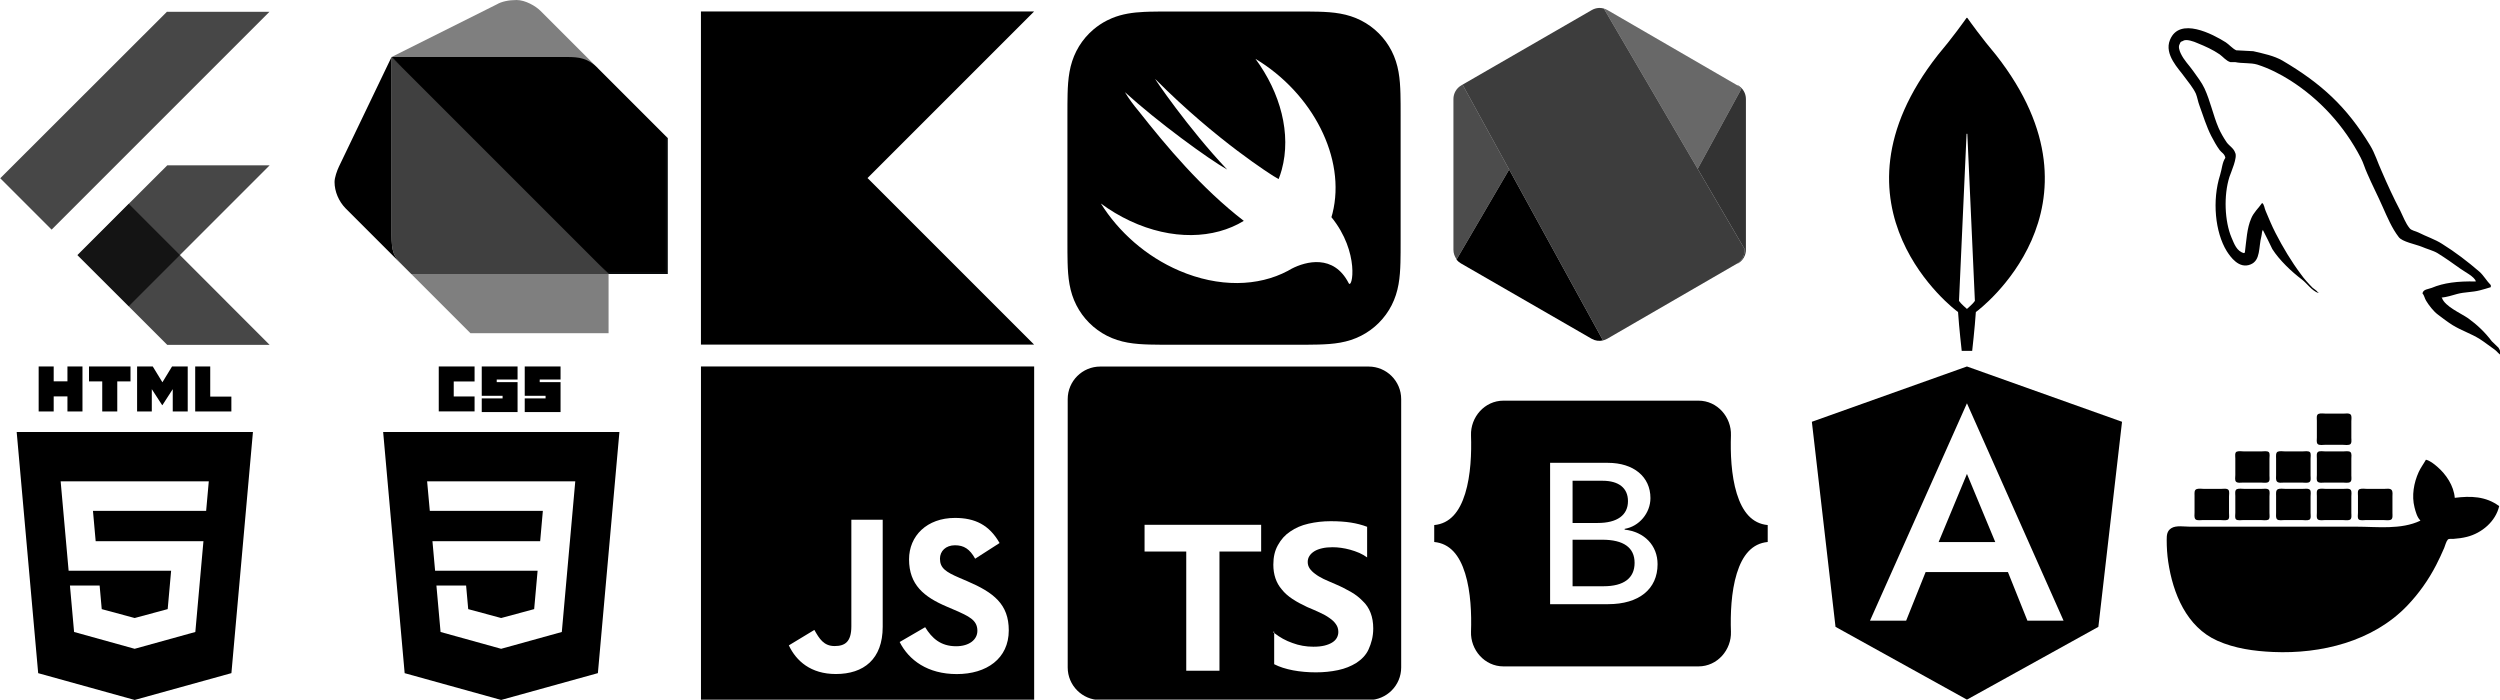 <?xml version="1.0" encoding="UTF-8" standalone="no"?>
<svg
   viewBox="0 0 1500.785 420"
   version="1.1"
   id="svg88"
   sodipodi:docname="logo_black.svg"
   width="1500.785"
   height="420"
   inkscape:version="1.1.1 (3bf5ae0d25, 2021-09-20)"
   xmlns:inkscape="http://www.inkscape.org/namespaces/inkscape"
   xmlns:sodipodi="http://sodipodi.sourceforge.net/DTD/sodipodi-0.dtd"
   xmlns:xlink="http://www.w3.org/1999/xlink"
   xmlns="http://www.w3.org/2000/svg"
   xmlns:svg="http://www.w3.org/2000/svg"
   xmlns:bx="https://boxy-svg.com">
  <sodipodi:namedview
     id="namedview90"
     pagecolor="#ffffff"
     bordercolor="#666666"
     borderopacity="1.0"
     inkscape:pageshadow="2"
     inkscape:pageopacity="0.0"
     inkscape:pagecheckerboard="0"
     showgrid="false"
     fit-margin-top="0"
     fit-margin-left="0"
     fit-margin-right="0"
     fit-margin-bottom="0"
     inkscape:zoom="0.22768838"
     inkscape:cx="-28.547789"
     inkscape:cy="700.51883"
     inkscape:window-width="1600"
     inkscape:window-height="829"
     inkscape:window-x="-8"
     inkscape:window-y="-8"
     inkscape:window-maximized="1"
     inkscape:current-layer="svg88" />
  <defs
     id="defs7">
    <linearGradient
       id="black">
      <title
         id="title2">Black</title>
      <stop
         style="stop-color: rgb(0, 0, 0);"
         id="stop4" />
    </linearGradient>
    <linearGradient
       inkscape:collect="always"
       xlink:href="#black"
       id="linearGradient907"
       gradientTransform="scale(1.167,0.857)"
       x1="516.736"
       y1="572.167"
       x2="602.266"
       y2="572.167"
       gradientUnits="userSpaceOnUse" />
    <linearGradient
       inkscape:collect="always"
       xlink:href="#black"
       id="linearGradient909"
       gradientTransform="scale(1.168,0.856)"
       x1="516.039"
       y1="549.48"
       x2="601.554"
       y2="549.48"
       gradientUnits="userSpaceOnUse" />
    <linearGradient
       inkscape:collect="always"
       xlink:href="#black"
       id="linearGradient911"
       gradientTransform="scale(1.111,0.9)"
       x1="506.433"
       y1="433.874"
       x2="632.333"
       y2="433.874"
       gradientUnits="userSpaceOnUse" />
    <linearGradient
       inkscape:collect="always"
       xlink:href="#black"
       id="linearGradient913"
       x1="0"
       y1="0"
       x2="500"
       y2="0"
       gradientUnits="userSpaceOnUse" />
    <linearGradient
       inkscape:collect="always"
       xlink:href="#black"
       id="linearGradient915"
       gradientTransform="scale(0.571,1.751)"
       x1="35.012"
       y1="26.277"
       x2="89.279"
       y2="26.277"
       gradientUnits="userSpaceOnUse" />
    <linearGradient
       inkscape:collect="always"
       xlink:href="#black"
       id="linearGradient917"
       gradientTransform="scale(1.741,0.574)"
       x1="26.416"
       y1="34.827"
       x2="80.398"
       y2="34.827"
       gradientUnits="userSpaceOnUse" />
    <linearGradient
       inkscape:collect="always"
       xlink:href="#black"
       id="linearGradient919"
       gradientTransform="scale(1.826,0.548)"
       x1="30.125"
       y1="264.733"
       x2="79.42"
       y2="264.733"
       gradientUnits="userSpaceOnUse" />
    <linearGradient
       inkscape:collect="always"
       xlink:href="#black"
       id="linearGradient921"
       x1="46"
       y1="46"
       x2="145"
       y2="46"
       gradientUnits="userSpaceOnUse" />
    <linearGradient
       inkscape:collect="always"
       xlink:href="#black"
       id="linearGradient923"
       gradientTransform="scale(1.128,0.886)"
       x1="40.775"
       y1="51.895"
       x2="152.462"
       y2="51.895"
       gradientUnits="userSpaceOnUse" />
    <linearGradient
       inkscape:collect="always"
       xlink:href="#black"
       id="linearGradient925"
       gradientTransform="scale(1.009,0.991)"
       x1="2818.213"
       y1="689.757"
       x2="3500.009"
       y2="689.757"
       gradientUnits="userSpaceOnUse" />
    <linearGradient
       inkscape:collect="always"
       xlink:href="#black"
       id="linearGradient927"
       gradientTransform="scale(0.684,1.463)"
       x1="960.491"
       y1="168.555"
       x2="1097.239"
       y2="168.555"
       gradientUnits="userSpaceOnUse" />
    <linearGradient
       inkscape:collect="always"
       xlink:href="#black"
       id="linearGradient929"
       gradientTransform="scale(0.521,1.921)"
       x1="524.21"
       y1="151.752"
       x2="554.057"
       y2="151.752"
       gradientUnits="userSpaceOnUse" />
    <linearGradient
       inkscape:collect="always"
       xlink:href="#black"
       id="linearGradient931"
       gradientTransform="scale(0.565,1.77)"
       x1="343.819"
       y1="165.408"
       x2="375.596"
       y2="165.408"
       gradientUnits="userSpaceOnUse" />
    <linearGradient
       inkscape:collect="always"
       xlink:href="#black"
       id="linearGradient933"
       gradientTransform="scale(0.926,1.08)"
       x1="261.971"
       y1="298.224"
       x2="309.795"
       y2="298.224"
       gradientUnits="userSpaceOnUse" />
    <linearGradient
       inkscape:collect="always"
       xlink:href="#black"
       id="linearGradient935"
       gradientTransform="scale(0.925,1.081)"
       x1="211.089"
       y1="246.502"
       x2="262.109"
       y2="246.502"
       gradientUnits="userSpaceOnUse" />
    <linearGradient
       inkscape:collect="always"
       xlink:href="#black"
       id="linearGradient937"
       gradientTransform="scale(0.921,1.086)"
       x1="214.011"
       y1="245.693"
       x2="312.652"
       y2="245.693"
       gradientUnits="userSpaceOnUse" />
    <linearGradient
       inkscape:collect="always"
       xlink:href="#black"
       id="linearGradient939"
       x1="2.273"
       y1="71.295"
       x2="61.664"
       y2="71.295"
       gradientUnits="userSpaceOnUse" />
    <linearGradient
       inkscape:collect="always"
       xlink:href="#black"
       id="linearGradient941"
       gradientTransform="scale(0.965,1.036)"
       x1="33.061"
       y1="28.947"
       x2="226.038"
       y2="28.947"
       gradientUnits="userSpaceOnUse" />
    <linearGradient
       inkscape:collect="always"
       xlink:href="#black"
       id="linearGradient943"
       gradientTransform="scale(0.842,1.188)"
       x1="88.669"
       y1="0"
       x2="519.621"
       y2="0"
       gradientUnits="userSpaceOnUse" />
    <linearGradient
       inkscape:collect="always"
       xlink:href="#black"
       id="linearGradient945"
       gradientTransform="scale(1.18,0.847)"
       x1="180.508"
       y1="-0.742"
       x2="1030.506"
       y2="-0.742"
       gradientUnits="userSpaceOnUse" />
    <linearGradient
       inkscape:collect="always"
       xlink:href="#black"
       id="linearGradient947"
       gradientTransform="scale(0.842,1.188)"
       x1="88.669"
       y1="0"
       x2="519.621"
       y2="0"
       gradientUnits="userSpaceOnUse" />
    <linearGradient
       inkscape:collect="always"
       xlink:href="#black"
       id="linearGradient949"
       gradientTransform="scale(1.12,0.893)"
       x1="477.938"
       y1="619.351"
       x2="934.99"
       y2="619.351"
       gradientUnits="userSpaceOnUse" />
    <linearGradient
       inkscape:collect="always"
       xlink:href="#black"
       id="linearGradient951"
       x1="401.817"
       y1="60.058"
       x2="1030.817"
       y2="60.058"
       gradientUnits="userSpaceOnUse" />
    <linearGradient
       inkscape:collect="always"
       xlink:href="#black"
       id="linearGradient953"
       x1="460.817"
       y1="119.058"
       x2="972.817"
       y2="119.058"
       gradientUnits="userSpaceOnUse" />
  </defs>
  <g
     id="g60"
     transform="translate(-1.5234e-5)">
    <g
       transform="matrix(1.155,0,0,1.155,-649.828,-443.989)"
       id="flutter-logo">
      <title
         id="title9">Flutter</title>
      <polygon
         class="st1"
         points="602.951,517.054 629.551,490.354 702.751,563.654 649.651,563.654 649.551,563.654 "
         style="opacity:0.72;fill:url(#linearGradient907)"
         id="polygon11" />
      <polygon
         class="st1"
         points="602.851,516.954 629.551,543.554 702.751,470.354 649.551,470.354 "
         style="opacity:0.72;fill:url(#linearGradient909)"
         id="polygon13" />
      <polygon
         class="st1"
         points="562.751,477.054 589.451,503.754 702.651,390.554 649.551,390.554 649.451,390.454 "
         style="opacity:0.72;fill:url(#linearGradient911)"
         id="polygon15" />
    </g>
    <g
       transform="matrix(0.4,0,0,0.4,420.785,6.882)"
       id="kotlin-logo">
      <title
         id="title18">Kotlin</title>
      <polygon
         class="st0"
         points="0,0 500,0 250,250 500,500 0,500 "
         style="fill:url(#linearGradient913)"
         id="polygon20" />
    </g>
    <g
       transform="matrix(1.316,0,0,1.316,174.516,-26.316)"
       id="dart_logo">
      <path
         d="m 25,115 c -3.08,-3.17 -5,-7.63 -5,-12 0,-2.02 1.14,-5.18 2,-7 L 46,46 v 81 c 0,8.02 1.01,9.99 5,14 z"
         style="fill:url(#linearGradient915)"
         id="path23" />
      <path
         d="M 140,51 114,25 c -2.27,-2.28 -7,-5 -11,-5 -3.44,0 -6.81,0.69 -9,2 L 46,46 Z"
         style="opacity:0.5;fill:url(#linearGradient917)"
         id="path25" />
      <path
         d="M 145,172 H 82 L 55,145 h 90 z"
         style="opacity:0.5;fill:url(#linearGradient919)"
         id="path27" />
      <path
         d="m 46,127 c 0,8.02 1.01,9.99 5,14 l 4,4 h 90 L 101,95 46,46 Z"
         style="opacity:0.75;fill:url(#linearGradient921)"
         id="path29" />
      <path
         d="M 126,46 H 46 l 99,99 h 27 V 83 L 140,51 c -4.49,-4.51 -8.49,-5 -14,-5 z"
         style="fill:url(#linearGradient923)"
         id="path31" />
      <polygon
         opacity="0.2"
         fill="#263238"
         points="144,144 145,145 172,145 172,83 171,82 171,144 "
         id="polygon33" />
    </g>
    <g
       id="mysql_logo"
       transform="matrix(0.291,0,0,-0.291,474.083,412.383)">
      <title
         id="title36">MySql</title>
      <g
         id="g39">
        <path
           d="m 3478.303,836.434 c -37.46,0.937 -66.47,-2.801 -90.8,-13.106 -7.02,-2.805 -18.24,-2.805 -19.2,-11.699 3.77,-3.738 4.22,-9.816 7.52,-14.988 5.6,-9.36 15.41,-21.977 24.32,-28.547 9.83,-7.492 19.66,-14.953 29.97,-21.504 18.24,-11.281 38.84,-17.805 56.6,-29.043 10.33,-6.543 20.59,-14.961 30.92,-22 5.13,-3.742 8.38,-9.836 14.96,-12.152 v 1.418 c -3.3,4.199 -4.22,10.285 -7.48,14.992 -4.67,4.644 -9.36,8.883 -14.05,13.543 -13.58,18.25 -30.45,34.148 -48.66,47.254 -14.99,10.324 -47.77,24.367 -53.83,41.632 0,0 -0.49,0.496 -0.95,0.957 10.3,0.95 22.49,4.7 32.31,7.539 15.89,4.2 30.4,3.25 46.78,7.45 7.5,1.886 14.99,4.242 22.51,6.543 v 4.242 c -8.47,8.406 -14.53,19.656 -23.42,27.605 -23.85,20.586 -50.09,40.696 -77.23,57.571 -14.53,9.363 -33.25,15.418 -48.7,23.394 -5.59,2.813 -14.94,4.199 -18.23,8.906 -8.43,10.293 -13.13,23.848 -19.2,36.036 -13.56,25.713 -26.69,54.253 -38.37,81.443 -8.42,18.24 -13.57,36.48 -23.87,53.34 -48.23,79.58 -100.63,127.76 -181.13,175.04 -17.32,9.84 -37.91,14.05 -59.89,19.2 -11.72,0.49 -23.41,1.4 -35.11,1.86 -7.5,3.29 -15,12.19 -21.54,16.4 -26.69,16.84 -95.46,53.34 -115.13,5.14 -12.64,-30.44 18.72,-60.38 29.49,-75.83 7.95,-10.75 18.26,-22.94 23.85,-35.09 3.28,-7.96 4.22,-16.4 7.51,-24.81 7.48,-20.59 14.49,-43.53 24.34,-62.73 5.13,-9.83 10.74,-20.14 17.29,-28.99 3.78,-5.18 10.31,-7.49 11.72,-15.94 -6.53,-9.35 -7.04,-23.39 -10.78,-35.1 -16.84,-52.89 -10.3,-118.414 13.58,-157.254 7.47,-11.699 25.28,-37.449 49.15,-27.597 21.06,8.41 16.38,35.089 22.46,58.476 1.4,5.656 0.46,9.367 3.26,13.106 v -0.946 c 6.55,-13.086 13.12,-25.691 19.2,-38.84 14.53,-22.91 39.78,-46.785 60.86,-62.683 11.2,-8.457 20.1,-22.942 34.14,-28.106 v 1.414 h -0.92 c -2.82,4.2 -7.02,6.086 -10.77,9.348 -8.42,8.43 -17.76,18.731 -24.34,28.086 -19.65,26.199 -36.99,55.234 -52.4,85.184 -7.51,14.543 -14.05,30.441 -20.14,44.941 -2.8,5.59 -2.8,14.039 -7.49,16.84 -7.04,-10.285 -17.31,-19.191 -22.45,-31.789 -8.9,-20.149 -9.83,-44.949 -13.13,-70.703 -1.86,-0.489 -0.92,0 -1.86,-0.93 -14.96,3.742 -20.11,19.184 -25.74,32.246 -14.04,33.274 -16.4,86.627 -4.21,125.007 3.26,9.81 17.34,40.7 11.7,50.06 -2.83,8.93 -12.18,14.03 -17.32,21.08 -6.07,8.89 -12.66,20.1 -16.83,29.95 -11.24,26.2 -16.89,55.23 -29.02,81.43 -5.62,12.19 -15.47,24.83 -23.4,36.04 -8.91,12.64 -18.73,21.53 -25.76,36.49 -2.32,5.16 -5.6,13.59 -1.87,19.19 0.92,3.75 2.82,5.16 6.57,6.1 6.05,5.15 23.39,-1.39 29.46,-4.2 17.33,-7 31.84,-13.59 46.33,-23.4 6.56,-4.69 13.58,-13.58 21.99,-15.94 h 9.85 c 14.97,-3.25 31.83,-0.91 45.88,-5.14 24.79,-7.95 47.25,-19.65 67.39,-32.29 61.29,-38.85 111.84,-94.09 145.99,-160.07 5.63,-10.75 7.99,-20.59 13.13,-31.8 9.83,-22.98 22.01,-46.38 31.82,-68.823 9.82,-22 19.2,-44.446 33.26,-62.727 7,-9.812 35.09,-14.961 47.73,-20.113 9.34,-4.199 23.87,-7.949 32.3,-13.09 15.91,-9.812 31.79,-21.062 46.79,-31.844 7.47,-5.617 30.88,-17.304 32.29,-26.679"
           style="fill:url(#linearGradient925);fill-opacity:1;fill-rule:evenodd;stroke:none"
           id="path28" />
      </g>
    </g>
    <g
       transform="translate(477.31,-235.871)"
       id="mongodb-logo">
      <title
         id="title42">MongoDb</title>
      <path
         d="m 720.882,268.828 c -8.414,-9.928 -15.663,-20.082 -17.135,-22.166 -0.132,-0.19 -0.413,-0.19 -0.545,0 -1.472,2.084 -8.719,12.238 -17.133,22.166 -72.112,91.868 11.382,153.85 11.382,153.85 l 0.677,0.47 c 0.633,9.59 2.206,23.371 2.206,23.371 h 6.283 c 0,0 1.566,-13.722 2.202,-23.309 l 0.681,-0.532 c 0,0 83.493,-61.982 11.382,-153.85 z m -17.406,152.503 h -10e-4 c 0,0 -3.743,-3.193 -4.753,-4.793 l -0.009,-0.172 4.527,-100.017 c 0.008,-0.181 0.21,-0.286 0.362,-0.188 0.065,0.041 0.105,0.111 0.109,0.188 l 4.527,100.017 -0.009,0.172 c -1.009,1.599 -4.753,4.793 -4.753,4.793 z"
         style="fill:url(#linearGradient927)"
         id="path44" />
    </g>
    <g
       transform="matrix(1.436,0,0,-1.436,0.209,1901.291)"
       id="nodejs"
       bx:origin="0 1">
      <g
         transform="matrix(1.298,0,0,1.298,355.387,835.494)"
         id="g54">
        <path
           d="m 285.861,348.877 h -0.212 c 0.517,-0.298 0.94,-0.686 1.286,-1.128 L 272.864,321.983 288,296.124 v -0.19 c 0,-1.814 -0.768,-3.489 -2.337,-4.397 h 0.199 c 1.571,0.908 2.538,2.583 2.538,4.397 v 48.546 c 0,1.815 -0.967,3.491 -2.539,4.397 z"
           style="opacity:0.8;fill:url(#linearGradient929);stroke:none"
           id="path70" />
        <path
           d="m 196.736,348.877 c -1.572,-0.906 -2.539,-2.582 -2.539,-4.395 v -48.548 c 0,-1.133 0.378,-2.213 1.044,-3.084 l 16.904,28.918 -15.008,27.341 z"
           style="opacity:0.7;fill:url(#linearGradient931);stroke:none"
           id="path48" />
        <path
           d="m 285.649,348.877 -41.843,24.255 c -0.37,0.214 -0.762,0.373 -1.166,0.485 l 30.224,-51.634 14.071,25.766 c -0.346,0.442 -0.769,0.83 -1.286,1.128 z"
           style="opacity:0.59;fill:url(#linearGradient933);fill-opacity:1;fill-rule:nonzero;stroke:none"
           id="path88" />
        <path
           d="m 195.183,292.751 c 0.398,-0.479 0.878,-0.896 1.428,-1.214 l 42.093,-24.274 c 1.134,-0.654 2.43,-0.828 3.655,-0.537 l -30.214,55.042 z"
           style="fill:url(#linearGradient935);fill-opacity:1;fill-rule:nonzero;stroke:none"
           id="path51" />
        <path
           d="m 240.99,373.802 c -0.771,-0.048 -1.533,-0.272 -2.224,-0.671 l -41.629,-24.022 45.223,-82.385 c 0.473,0.112 0.935,0.286 1.373,0.539 l 41.93,24.274 c 1.569,0.908 2.337,2.583 2.337,4.397 v 0.19 l -45.36,77.493 c -0.455,0.127 -0.924,0.191 -1.392,0.191 -0.086,0 -0.172,-0.002 -0.258,-0.006"
           style="opacity:0.76;fill:url(#linearGradient937);stroke:none"
           id="path-1"
           transform="translate(6e-6)" />
      </g>
    </g>
    <g
       transform="matrix(3.368,0,0,3.368,633.13,-233.206)"
       id="g-1">
      <path
         d="m 61.664,89.873 v 22.235 c 0,0.709 0,1.418 -0.004,2.128 -0.004,0.598 -0.011,1.194 -0.027,1.791 -0.035,1.302 -0.112,2.615 -0.343,3.901 -0.235,1.307 -0.618,2.523 -1.222,3.71 -0.594,1.166 -1.369,2.233 -2.295,3.157 -0.925,0.926 -1.991,1.702 -3.158,2.295 -1.186,0.604 -2.401,0.987 -3.707,1.222 -1.288,0.231 -2.6,0.308 -3.902,0.343 -0.598,0.016 -1.195,0.023 -1.792,0.027 -0.709,0.005 -1.419,0.004 -2.128,0.004 H 20.851 c -0.71,0 -1.418,0.001 -2.127,-0.004 -0.598,-0.004 -1.196,-0.011 -1.793,-0.027 -1.301,-0.035 -2.615,-0.112 -3.902,-0.343 -1.306,-0.235 -2.521,-0.618 -3.707,-1.222 -1.167,-0.594 -2.234,-1.369 -3.159,-2.295 -0.925,-0.924 -1.701,-1.991 -2.294,-3.157 -0.604,-1.187 -0.987,-2.403 -1.222,-3.71 -0.231,-1.286 -0.308,-2.599 -0.343,-3.901 -0.016,-0.597 -0.023,-1.194 -0.027,-1.791 -0.005,-0.71 -0.004,-1.419 -0.004,-2.128 V 89.873 c 0,-0.709 -0.001,-1.419 0.004,-2.128 0.004,-0.597 0.011,-1.194 0.027,-1.792 0.035,-1.301 0.112,-2.614 0.343,-3.901 0.235,-1.306 0.618,-2.522 1.222,-3.709 0.593,-1.166 1.369,-2.233 2.294,-3.158 0.232,-0.231 0.472,-0.453 0.72,-0.665 0.745,-0.636 1.564,-1.184 2.439,-1.629 0.296,-0.151 0.595,-0.288 0.896,-0.413 0.903,-0.373 1.832,-0.633 2.811,-0.809 0.965,-0.174 1.946,-0.26 2.924,-0.307 0.327,-0.016 0.653,-0.027 0.978,-0.036 0.597,-0.016 1.195,-0.023 1.792,-0.027 0.709,-0.004 1.418,-0.004 2.128,-0.004 h 22.235 c 0.709,0 1.419,0 2.128,0.004 0.597,0.004 1.194,0.01 1.792,0.027 1.302,0.035 2.614,0.111 3.902,0.343 1.306,0.235 2.521,0.618 3.707,1.222 1.167,0.593 2.234,1.369 3.159,2.294 0.925,0.925 1.7,1.992 2.294,3.158 0.604,1.187 0.988,2.403 1.222,3.709 0.231,1.287 0.308,2.6 0.343,3.901 0.017,0.598 0.023,1.195 0.027,1.792 0.004,0.709 0.004,1.419 0.004,2.128 z m -12.33,18.083 c -0.002,-0.002 -0.003,-0.003 -0.005,-0.005 0.066,-0.224 0.134,-0.446 0.191,-0.675 2.465,-9.821 -3.551,-21.432 -13.731,-27.546 4.461,6.048 6.434,13.374 4.681,19.78 -0.156,0.571 -0.344,1.12 -0.552,1.653 -0.225,-0.148 -0.509,-0.316 -0.891,-0.527 0,0 -10.126,-6.252 -21.102,-17.312 -0.288,-0.29 5.852,8.777 12.822,16.14 -3.284,-1.843 -12.434,-8.5 -18.227,-13.802 0.712,1.187 1.558,2.329 2.489,3.43 4.837,6.135 11.146,13.704 18.704,19.517 -5.31,3.25 -12.814,3.502 -20.285,0.003 -1.848,-0.866 -3.585,-1.911 -5.193,-3.098 3.162,5.058 8.033,9.423 13.961,11.971 7.069,3.038 14.099,2.832 19.335,0.05 l -0.004,0.006 c 0.024,-0.016 0.055,-0.032 0.079,-0.047 0.215,-0.116 0.429,-0.234 0.637,-0.358 2.516,-1.306 7.485,-2.631 10.152,2.559 0.654,1.27 2.042,-5.46 -3.061,-11.739 z"
         style="fill:url(#linearGradient939);fill-rule:nonzero"
         id="path57" />
    </g>
  </g>
  <g
     transform="translate(80.785,70)"
     id="g86">
    <g
       transform="translate(975,120)"
       id="angular-logo">
      <title
         id="title62">Angular</title>
      <path
         d="M 46.1,186.3 31.9,63.2 125,30 218.1,63.2 203.9,186.3 125,230 Z M 125,52.1 66.8,182.6 h 21.7 l 11.7,-29.2 h 49.4 l 11.7,29.2 H 183 Z m 17,83.3 h -34 l 17,-40.9 z"
         class="st0"
         style="fill:url(#linearGradient941)"
         id="angular" />
    </g>
    <g
       id="css-logo"
       transform="matrix(0.391,0,0,0.391,120.046,150)">
      <title
         id="title66">Css</title>
      <path
         id="css"
         d="m 160,0 h 55 v 23 h -32 v 23 h 32 v 23 h -55 z m 66,0 h 55 v 20 h -32 v 4 h 32 V 70 H 226 V 49 h 32 v -4 h -32 z m 66,0 h 55 v 20 h -32 v 4 h 32 V 70 H 292 V 49 h 32 V 45 H 292 Z M 437.367,100.62 404.321,470.819 255.778,512 107.644,470.877 74.633,100.62 Z m -125.606,213.007 -5.271,58.894 -50.647,13.67 v 0.004 l -0.042,0.011 -50.574,-13.656 -3.233,-36.217 h -45.585 l 6.362,71.301 93.02,25.823 0.209,-0.058 v -0.008 l 92.937,-25.757 0.683,-7.672 10.671,-119.551 1.108,-12.194 8.198,-91.912 H 142.132 l 4.128,45.411 h 173.571 l -4.132,46.501 H 150.31 l 4.07,45.41 z"
         style="fill:url(#linearGradient943)" />
    </g>
    <g
       id="docker-logo"
       transform="matrix(0.199,0,0,0.199,1177.527,178.307)">
      <title
         id="title70">Docker</title>
      <path
         style="fill:url(#linearGradient945);stroke:none"
         d="M 671.044,0.742 C 663.807,3.691 666,14.795 666,21 v 51 c 0,5.615 -1.838,15.276 2.434,19.682 C 673.039,96.432 685.889,94 692,94 h 51 c 6.414,0 15.938,1.763 21.956,-0.603 C 772.196,90.549 770,79.116 770,73 V 23 C 770,17.444 771.8,7.916 768.258,3.228 763.967,-2.45 751.264,0 745,0 h -51 c -6.729,0 -16.657,-1.825 -22.956,0.742 M 424.109,114.742 C 417.679,117.508 420,129.402 420,135 v 50 c 0,5.404 -1.877,15.263 1.603,19.772 4.275,5.536 16.246,3.228 22.397,3.228 h 53 c 6.239,0 16.328,1.895 21.941,-1.179 C 525.15,203.421 523,192.905 523,187 v -51 c 0,-5.257 1.897,-15.289 -1.742,-19.566 C 517.096,111.541 503.81,114 498,114 h -51 c -6.606,0 -16.752,-1.898 -22.891,0.742 m 124,0 C 541.329,117.653 543,129.129 543,135 v 50 c 0,5.931 -1.511,14.835 2.564,19.772 4.53,5.487 16.103,3.228 22.436,3.228 h 53 c 6.239,0 16.328,1.895 21.941,-1.179 C 649.15,203.421 647,192.905 647,187 v -51 c 0,-5.257 1.897,-15.289 -1.742,-19.566 C 641.096,111.541 627.81,114 622,114 h -51 c -6.609,0 -16.748,-1.895 -22.891,0.742 m 122,0.286 C 663.948,118.496 666,129.128 666,135 v 50 c 0,5.48 -1.828,15.14 1.742,19.721 4.403,5.651 16.964,3.279 23.258,3.279 h 53 c 6.332,0 16.171,1.817 21.891,-1.318 C 772.072,203.296 770,192.864 770,187 v -51 c 0,-5.615 1.838,-15.276 -2.434,-19.682 C 763.077,111.688 750.94,114 745,114 h -53 c -6.033,0 -16.515,-1.999 -21.891,1.028 M 995,139 c -6.999,12.571 -15.65,23.807 -21.691,37 -14.97,32.693 -21.692,71.74 -12.679,107 3.249,12.713 7.699,29.622 17.37,39 v 1 c -58.496,27.822 -130.008,18 -193,18 H 414 282 c -16.395,0 -40.59,-4.537 -55,4.559 -13.397,8.458 -14,21.21 -14,35.441 0,22.168 1.33,44.049 4.579,66 14.063,95.013 55.068,196.565 148.421,238.139 52.667,23.455 110.947,31.402 168,33.9 144.342,6.321 300.753,-31.626 403.961,-139.04 35.031,-36.459 64.589,-78.059 87.779,-122.999 8.79,-17.019 16.86,-34.404 24.41,-52 3.15,-7.344 5.46,-18.623 10.67,-24.682 3.48,-4.046 11.44,-2.083 16.18,-2.407 14.21,-0.973 28.16,-2.779 42,-6.285 44.81,-11.351 86.32,-46.476 97,-92.626 -40.34,-29.896 -85.85,-31.085 -134,-25 -2.89,-36.34 -26.07,-70.887 -53,-93.999 C 1019.69,152.01 1007.19,141.79 995,139 M 303.019,227.742 C 295.476,230.739 297,240.506 297,247 v 51 c 0,6.011 -1.722,15.709 2.703,20.566 C 304.129,323.425 317,321 323,321 h 51 c 6.606,0 16.753,1.898 22.891,-0.742 C 403.321,317.492 401,305.598 401,300 v -50 c 0,-5.404 1.877,-15.263 -1.603,-19.772 C 395.02,224.559 382.313,227 376,227 h -50 c -6.784,0 -16.61,-1.789 -22.981,0.742 m 122,0 C 417.7,230.665 420,241.727 420,248 v 51 c 0,5.257 -1.897,15.289 1.742,19.566 C 425.904,323.459 439.19,321 445,321 h 51 c 6.606,0 16.753,1.898 22.891,-0.742 C 525.321,317.492 523,305.598 523,300 v -50 c 0,-5.404 1.877,-15.263 -1.603,-19.772 C 517.02,224.559 504.313,227 498,227 h -50 c -6.774,0 -16.623,-1.796 -22.981,0.742 m 124,0 C 541.395,230.782 543,241.452 543,248 v 51 c 0,5.764 -1.44,14.854 2.728,19.566 4.31,4.874 17.354,2.434 23.272,2.434 h 51 c 6.606,0 16.753,1.898 22.891,-0.742 C 649.321,317.492 647,305.598 647,300 v -50 c 0,-5.404 1.877,-15.263 -1.603,-19.772 C 641.02,224.559 628.313,227 622,227 h -50 c -6.777,0 -16.618,-1.794 -22.981,0.742 m 122.025,0 C 663.807,230.691 666,241.795 666,248 v 51 c 0,5.615 -1.838,15.276 2.434,19.682 4.605,4.75 17.455,2.318 23.566,2.318 h 51 c 6.414,0 15.938,1.763 21.956,-0.603 C 772.196,317.549 770,306.116 770,300 v -50 c 0,-5.557 1.8,-15.084 -1.742,-19.772 C 763.967,224.55 751.264,227 745,227 h -51 c -6.729,0 -16.657,-1.825 -22.956,0.742 m 123.975,0 C 787.7,230.665 790,241.727 790,248 v 51 c 0,5.258 -1.897,15.289 1.742,19.566 C 795.904,323.459 809.19,321 815,321 h 51 c 6.617,0 16.738,1.89 22.892,-0.742 C 895.837,317.287 894,305.988 894,300 v -50 c 0,-5.932 1.511,-14.835 -2.564,-19.772 C 886.795,224.606 874.501,227 868,227 h -50 c -6.774,0 -16.623,-1.796 -22.981,0.742"
         id="docker" />
    </g>
    <g
       transform="matrix(0.391,0,0,0.391,-99.954,150)"
       id="html-logo">
      <title
         id="title74">HTML</title>
      <path
         d="M 107.644,470.877 74.633,100.62 H 437.367 L 404.321,470.819 255.778,512 Z m 204.117,-157.25 -5.271,58.894 -50.647,13.67 v 0.004 l -0.042,0.011 -50.574,-13.656 -3.233,-36.217 h -45.585 l 6.362,71.301 93.02,25.823 0.209,-0.058 v -0.008 l 92.937,-25.757 0.683,-7.672 10.671,-119.551 1.108,-12.194 H 195.91 l -4.15,-46.501 h 173.771 l 0.911,-10.207 2.069,-23.021 1.086,-12.183 H 142.132 l 1.087,12.183 11.161,125.139 z M 131.459,0 v 22.8 h 21.11 V 0 h 23.078 V 69.044 H 152.57 v -23.12 h -21.11 v 23.12 H 108.383 V 0 Z m 54.219,22.896 V 0 h 63.72 V 22.896 H 229.073 V 69.044 H 205.995 V 22.896 Z M 259.511,0 h 24.063 L 298.376,24.26 313.163,0 h 24.072 V 69.044 H 314.253 V 34.822 l -15.877,24.549 h -0.397 L 282.091,34.822 v 34.222 h -22.58 z m 89.209,0 h 23.084 v 46.222 h 32.453 V 69.044 H 348.72 Z"
         style="fill:url(#linearGradient947)"
         id="html" />
    </g>
    <g
       id="bootstrap-logo"
       transform="matrix(0.391,0,0,0.391,570.86,-45.657)">
      <title
         id="title78">Bootstrap</title>
      <path
         d="m 591.879,606.201 c -0.966,-27.74 20.647,-53.32 49.861,-53.32 h 299.353 c 29.214,0 50.827,25.58 49.861,53.32 -0.928,26.647 0.277,61.165 8.964,89.31 8.715,28.232 23.411,46.077 47.48,48.37 v 26 c -24.069,2.293 -38.765,20.138 -47.48,48.37 -8.687,28.145 -9.892,62.663 -8.964,89.311 0.966,27.739 -20.647,53.319 -49.861,53.319 H 641.74 c -29.214,0 -50.827,-25.58 -49.86,-53.319 0.927,-26.648 -0.278,-61.166 -8.966,-89.311 -8.714,-28.232 -23.446,-46.077 -47.516,-48.37 v -26 c 24.069,-2.293 38.802,-20.138 47.516,-48.37 8.688,-28.145 9.893,-62.663 8.965,-89.31 z m 210.622,259.137 c 47.297,0 75.798,-23.158 75.798,-61.355 0,-28.873 -20.336,-49.776 -50.532,-53.085 v -1.203 c 22.185,-3.609 39.594,-24.211 39.594,-47.219 0,-32.783 -25.882,-54.138 -65.322,-54.138 h -88.74 v 217 z m -54.692,-189.48 h 45.911 c 24.958,0 39.131,11.128 39.131,31.279 0,21.505 -16.484,33.535 -46.372,33.535 h -38.67 z m 0,161.961 v -71.431 h 45.602 c 32.661,0 49.608,12.03 49.608,35.49 0,23.459 -16.484,35.941 -47.605,35.941 z"
         style="fill:url(#linearGradient949)"
         id="bootstrap" />
    </g>
    <g
       transform="matrix(0.318,0,0,0.318,212.236,130.904)"
       id="javascript-logo">
      <path
         d="m 401.817,60.058 h 629 v 629 h -629 z m 375.09,520.14 c 17.38,34.34 52.9,60.54 107.88,60.54 56.23,0 98.1,-29.2 98.1,-82.5 0,-49.44 -28.4,-71.43 -78.7,-93 l -14.8,-6.34 c -25.4,-11 -36.4,-18.19 -36.4,-35.95 0,-14.37 10.99,-25.37 28.33,-25.37 17,0 27.95,7.17 38.1,25.37 l 46.1,-29.6 c -19.5,-34.3 -46.56,-47.4 -84.2,-47.4 -52.87,0 -86.7,33.8 -86.7,78.2 0,48.2 28.38,71 71.1,89.2 l 14.8,6.35 c 27,11.81 43.1,19 43.1,39.3 0,16.94 -15.67,29.2 -40.2,29.2 -29.2,0 -45.71,-15.23 -58.4,-35.95 z m -209.21,6.355 c 13.96,29.545 41.41,54.075 88.81,54.075 52.46,0 88.4,-27.9 88.4,-89.2 v -202.1 h -59.2 v 201.3 c 0,29.59 -12.27,37.2 -31.72,37.2 -20.34,0 -28.8,-13.95 -38.1,-30.45 z"
         style="fill:url(#linearGradient951)"
         id="javascript" />
    </g>
    <g
       transform="matrix(0.391,0,0,0.391,379.993,103.493)"
       id="typescript-logo">
      <path
         d="m 510.817,119.058 h 412 c 27.614,0 50,22.386 50,50 v 412 c 0,27.614 -22.386,50 -50,50 h -412 c -27.614,0 -50,-22.386 -50,-50 v -412 c 0,-27.614 22.386,-50 50,-50 z m 265.1,407.44 c 0.628,0.524 1.262,1.039 1.9,1.545 v -1.985 z m 1.9,49.56 c 8.1,4.2 18,7.3 29,9.4 11,2.1 23,3.1 35,3.1 12,0 23,-1.1 34,-3.4 11,-2.3 20,-6.1 28,-11 8.1,-5.3 15,-12 19,-21 4,-9 7.1,-19 7.1,-32 0,-9.1 -1.4,-17 -4.1,-24 -2.7,-7 -6.6,-13 -12,-18 -5.1,-5.3 -11,-10 -18,-14 -7,-4 -15,-8.2 -24,-12 -6.6,-2.7 -12,-5.3 -18,-7.9 -5.2,-2.6 -9.7,-5.2 -13,-7.8 -3.7,-2.7 -6.5,-5.5 -8.5,-8.4 -2,-3 -3,-6.3 -3,-10 0,-3.4 0.89,-6.5 2.7,-9.3 1.81,-2.8 4.3,-5.1 7.5,-7.1 3.2,-2 7.2,-3.5 12,-4.6 4.7,-1.1 9.9,-1.6 16,-1.6 4.2,0 8.6,0.31 13,0.94 4.6,0.63 9.3,1.6 14,2.9 4.7,1.3 9.3,2.9 14,4.9 4.4,2 8.5,4.3 12,6.9 v -47 c -7.6,-2.9 -16,-5.1 -25,-6.5 -9,-1.4 -19,-2.1 -31,-2.1 -12,0 -23,1.3 -34,3.8 -11,2.5 -20,6.5 -28,12 -8.1,5.4 -14,12 -19,21 -4.7,8.4 -7,18 -7,30 0,15 4.3,28 13,38 8.6,11 22,19 39,27 6.9,2.8 13,5.6 19,8.3 6,2.7 11,5.5 15,8.4 4.3,2.9 7.7,6.1 10,9.5 2.5,3.4 3.8,7.4 3.8,12 0,3.2 -0.78,6.2 -2.3,9 -1.52,2.8 -3.9,5.2 -7.1,7.2 -3.2,2 -7.1,3.6 -12,4.8 -4.7,1.1 -10,1.7 -17,1.7 -11,0 -22,-1.9 -32,-5.7 -10.232,-3.535 -19.599,-8.713 -28.1,-15.455 z m -84,-173 h 64 v -41 h -179 v 41 h 64 v 183 h 51 z"
         style="fill:url(#linearGradient953)"
         id="typescript" />
    </g>
  </g>
</svg>

